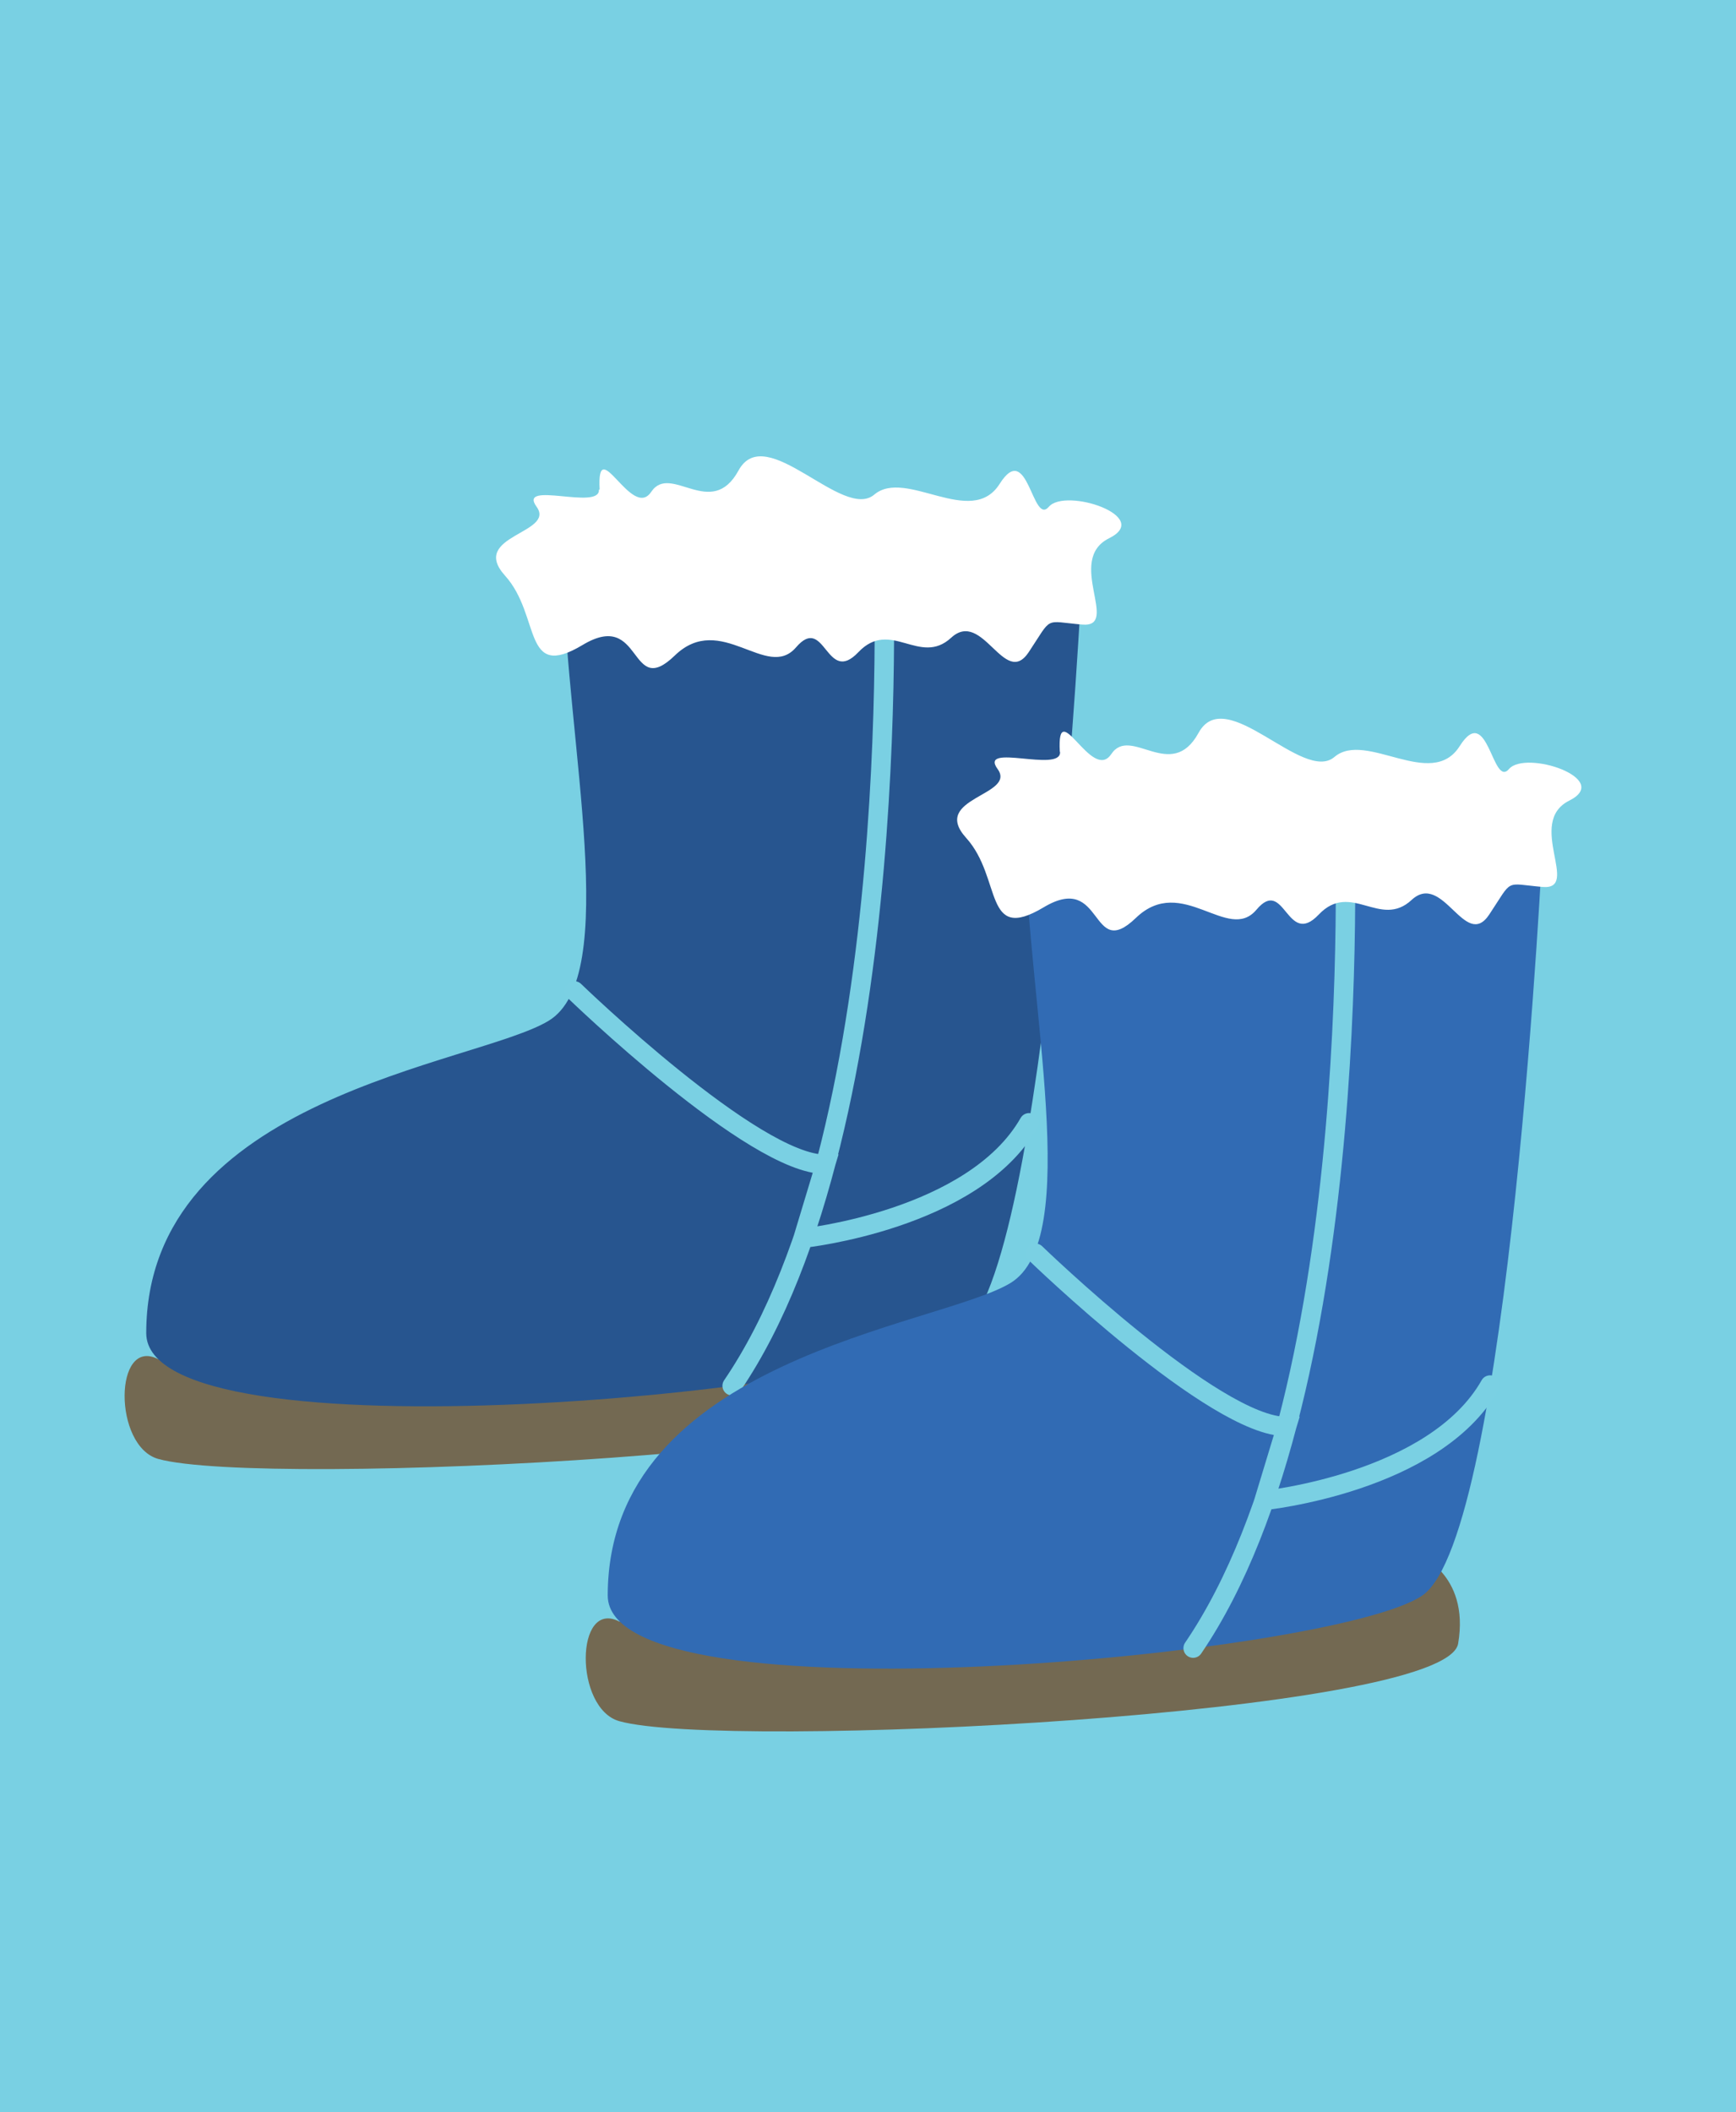<svg xmlns="http://www.w3.org/2000/svg" viewBox="0 0 144 175.18">
  <g id="Layer_2" data-name="Layer 2">
    <g id="Layer_1-2" data-name="Layer 1">
      <path fill="#79d0e3" d="M0 0h144v175.18H0z"/>
      <path d="M13.13 112.73c-3.69-1.92-3.76 7.22 0 8.27 8.65 2.41 68.56-.54 69.58-6.44s-3.54-7.51-3.54-7.51" fill="#736952"/>
      <path d="M46.72 47.74C47 61.67 51.55 81 45.51 84.66s-33.37 6.25-33.38 25.9c0 10.71 60.33 5 67.57 0s10.06-62.82 10.06-62.82" fill="#27558f"/>
      <path d="M73.24 45.19s2.22 48.12-12.51 69.74M47.64 82.18s14.92 14.45 20.83 14.38l-1.85 6.13s14.13-1.49 18.74-9.57" fill="none" stroke="#7ad0e3" stroke-linecap="round" stroke-miterlimit="10" stroke-width="1.61"/>
      <path d="M51.38 134.49c-3.69-1.93-3.76 7.22 0 8.26 8.64 2.42 68.56-.53 69.57-6.43s-3.54-7.51-3.54-7.51" fill="#736952"/>
      <path d="M85 69.49c.26 13.94 4.83 33.31-1.2 36.93s-33.37 6.24-33.39 25.9c0 10.7 60.34 5 67.58 0s10-62.83 10-62.83" fill="#316bb4"/>
      <path d="M111.49 66.94s2.22 48.12-12.52 69.75M85.89 103.94s14.91 14.44 20.83 14.37l-1.86 6.13S119 123 123.6 114.87" fill="none" stroke="#7ad0e3" stroke-linecap="round" stroke-miterlimit="10" stroke-width="1.61"/>
      <path d="M87.93 62.37c.09 1.75-6.79-.8-5.18 1.41s-5.63 2.37-2.61 5.71 1.4 8.77 6.43 5.76 3.82 4.57 7.65.88 7.64 2.13 10-.68 2.5 3.21 5.17.4 5.09 1.21 7.7-1.21 4.43 4.23 6.44 1.21 1.21-2.57 4.42-2.29-1.4-5.35 2.22-7.16-3.62-4.23-5-2.62-1.74-5.61-4.09-1.9-7.78-1.32-10.39.9-9-6.15-11.27-2-5.63-.65-7.24 1.76-4.53-5-4.27-.2M49.68 40.62c.09 1.74-6.78-.81-5.17 1.41s-5.63 2.37-2.62 5.71 1.41 8.77 6.44 5.75 3.82 4.58 7.64.88 7.64 2.14 10.06-.68 2.49 3.22 5.17.4 5.08 1.21 7.7-1.2 4.42 4.22 6.43 1.2 1.21-2.57 4.43-2.29-1.41-5.35 2.24-7.16-3.62-4.22-5-2.61-1.73-5.61-4.08-1.9-7.78-1.32-10.4.89-9-6.15-11.26-2-5.63-.64-7.24 1.77-4.54-5-4.28-.2" fill="#fff"/>
    </g>
  </g>
</svg>
